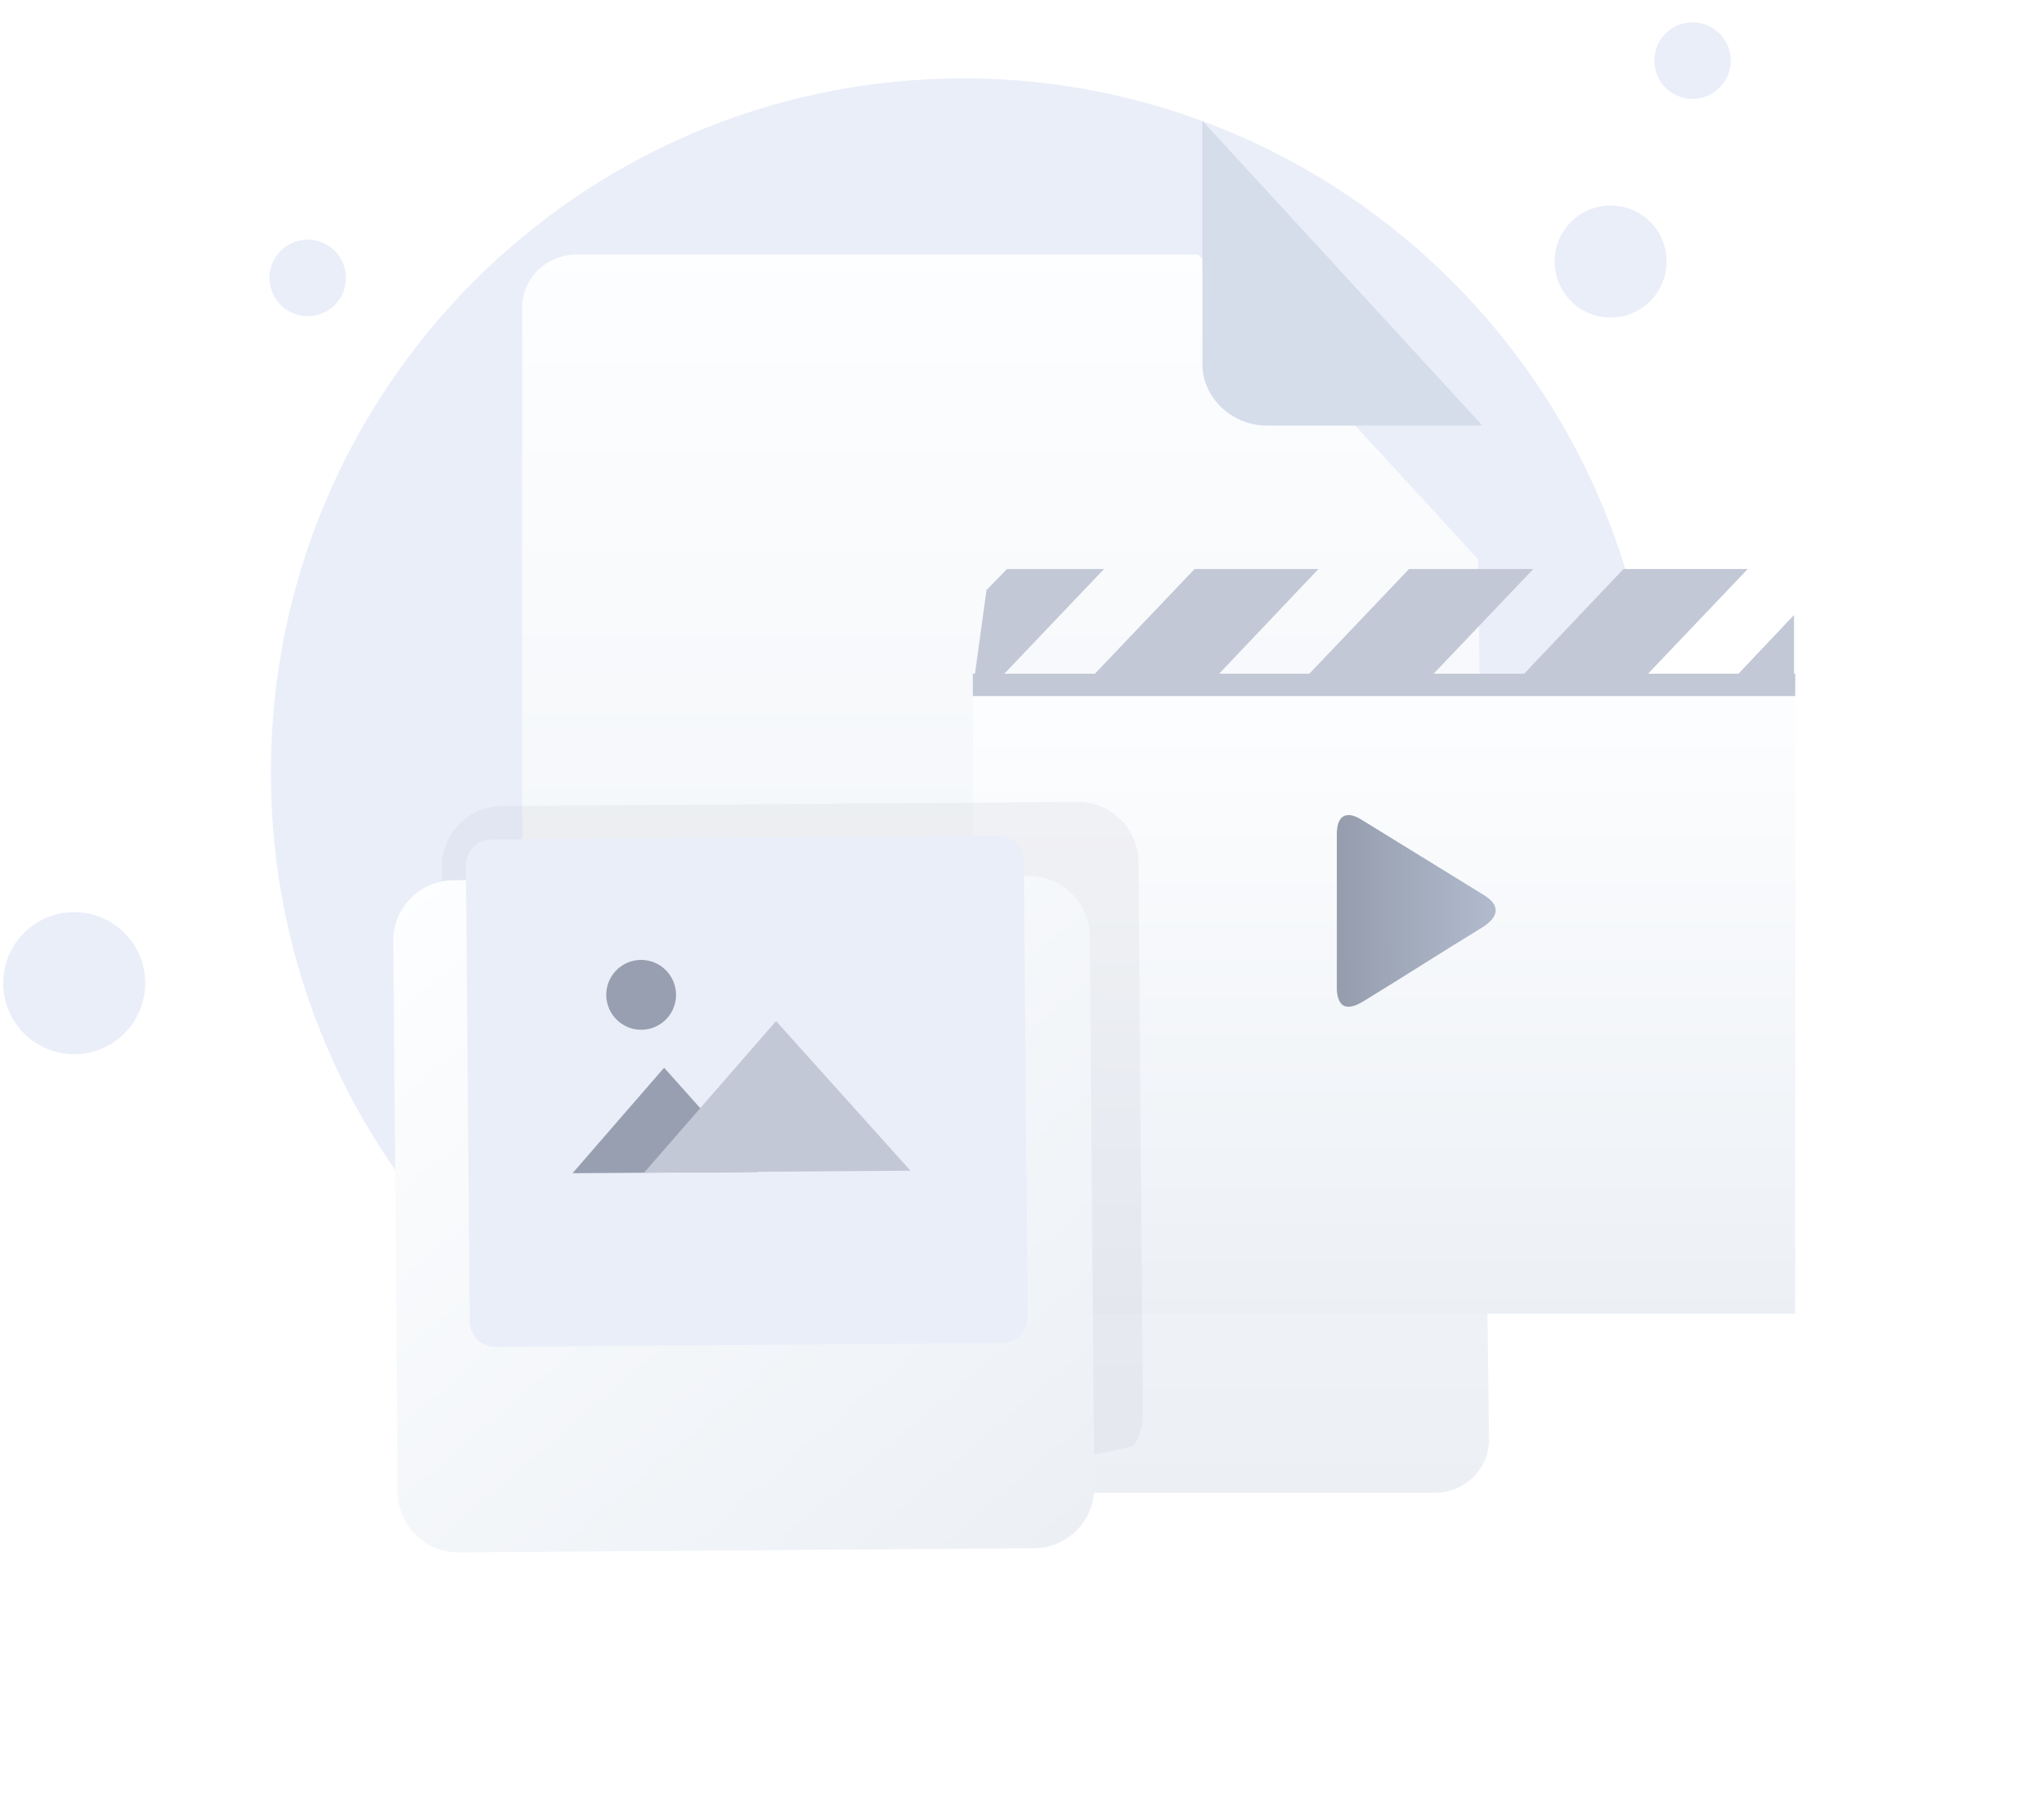 <svg width="183" height="161" viewBox="0 0 183 161" fill="none" xmlns="http://www.w3.org/2000/svg">
<path d="M86.242 131.332C120.477 131.332 148.233 103.557 148.233 69.174C148.233 34.792 120.355 7.017 86.242 7.017C52.006 7.017 24.251 34.792 24.251 69.174C24.251 103.557 52.006 131.332 86.242 131.332Z" fill="#EAEEF9"/>
<path d="M144.198 28.429C146.967 28.429 149.211 26.183 149.211 23.413C149.211 20.642 146.967 18.396 144.198 18.396C141.429 18.396 139.185 20.642 139.185 23.413C139.185 26.183 141.429 28.429 144.198 28.429Z" fill="#EAEEF9"/>
<path d="M151.533 8.852C153.424 8.852 154.957 7.318 154.957 5.426C154.957 3.534 153.424 2 151.533 2C149.643 2 148.11 3.534 148.11 5.426C148.11 7.318 149.643 8.852 151.533 8.852Z" fill="#EAEEF9"/>
<path d="M27.552 28.307C29.443 28.307 30.976 26.773 30.976 24.881C30.976 22.989 29.443 21.455 27.552 21.455C25.661 21.455 24.128 22.989 24.128 24.881C24.128 26.773 25.661 28.307 27.552 28.307Z" fill="#EAEEF9"/>
<path d="M6.644 94.38C10.156 94.38 13.002 91.532 13.002 88.018C13.002 84.504 10.156 81.655 6.644 81.655C3.133 81.655 0.286 84.504 0.286 88.018C0.286 91.532 3.133 94.38 6.644 94.38Z" fill="#EAEEF9"/>
<g filter="url(#filter0_d_67_157)">
<path d="M132.338 39.075L133.316 117.873C133.316 120.565 131.115 122.645 128.425 122.645H51.639C48.949 122.645 46.748 120.443 46.748 117.873V16.561C46.748 13.869 48.949 11.789 51.639 11.789H107.272L132.338 39.075Z" fill="url(#paint0_linear_67_157)"/>
</g>
<g filter="url(#filter1_d_67_157)">
<path d="M160.729 50.943H87.097V106.616H160.729V50.943Z" fill="url(#paint1_linear_67_157)"/>
</g>
<path d="M119.687 74.641C119.687 73.051 120.519 72.521 121.871 73.369C125.51 75.596 129.254 77.928 132.893 80.155C134.245 81.004 134.245 81.958 132.893 82.912C129.254 85.139 125.614 87.472 121.975 89.698C120.519 90.547 119.791 90.123 119.687 88.638C119.687 88.002 119.687 76.126 119.687 74.641Z" fill="url(#paint2_linear_67_157)"/>
<path d="M87.097 61.314H160.729" stroke="#C2C8D6" stroke-width="2" stroke-miterlimit="10"/>
<path d="M98.842 50.943L88.552 61.75H87.097L88.32 52.822L90.161 50.943H98.842Z" fill="#C2C8D6"/>
<path d="M118.04 50.943L107.786 61.75H96.66L106.95 50.943H118.04Z" fill="#C2C8D6"/>
<path d="M137.276 50.943L126.985 61.75H115.859L126.149 50.943H137.276Z" fill="#C2C8D6"/>
<path d="M156.474 50.943L146.184 61.75H135.094L145.348 50.943H156.474Z" fill="#C2C8D6"/>
<path d="M160.62 55.055V61.75H154.293L160.62 55.055Z" fill="#C2C8D6"/>
<path d="M107.651 10.81V32.59C107.651 35.648 110.341 38.096 113.398 38.096H132.716" fill="#D5DDEA"/>
<path opacity="0.1" d="M101.495 129.44C96.615 130.676 91.505 131.332 86.242 131.332C67.772 131.332 51.188 123.248 39.831 110.404L39.566 77.608C39.549 74.628 41.946 72.201 44.904 72.165L96.482 71.794C99.459 71.781 101.887 74.183 101.927 77.142L102.327 126.526C102.333 127.597 102.027 128.597 101.495 129.44Z" fill="#989FB0"/>
<g filter="url(#filter2_d_67_157)">
<path d="M92.631 127.608L41.052 127.979C38.075 127.992 35.648 125.59 35.608 122.63L35.208 73.247C35.191 70.267 37.588 67.84 40.545 67.803L92.124 67.433C95.101 67.42 97.529 69.822 97.569 72.781L97.969 122.165C97.985 125.145 95.588 127.572 92.631 127.608Z" fill="url(#paint3_linear_67_157)"/>
</g>
<path d="M89.727 120.235L44.385 120.579C43.102 120.59 42.07 119.577 42.057 118.293L41.713 77.48C41.7 76.196 42.711 75.164 43.994 75.153L89.336 74.809C90.618 74.798 91.65 75.811 91.663 77.095L92.007 117.908C92.02 119.192 91.009 120.224 89.727 120.235Z" fill="#EAEEF9"/>
<path d="M67.799 104.918L51.258 105.033L59.458 95.589L67.799 104.918Z" fill="#989FB0"/>
<path d="M81.515 104.806L57.671 104.976L69.479 91.413L81.515 104.806Z" fill="#C2C8D6"/>
<path d="M59.442 91.435C60.75 90.309 60.897 88.335 59.771 87.025C58.645 85.715 56.672 85.565 55.364 86.691C54.057 87.816 53.909 89.791 55.035 91.101C56.161 92.411 58.134 92.561 59.442 91.435Z" fill="#989FB0"/>
<defs>
<filter id="filter0_d_67_157" x="24.748" y="0.789" width="130.567" height="154.856" filterUnits="userSpaceOnUse" color-interpolation-filters="sRGB">
<feFlood flood-opacity="0" result="BackgroundImageFix"/>
<feColorMatrix in="SourceAlpha" type="matrix" values="0 0 0 0 0 0 0 0 0 0 0 0 0 0 0 0 0 0 127 0" result="hardAlpha"/>
<feOffset dy="11"/>
<feGaussianBlur stdDeviation="11"/>
<feColorMatrix type="matrix" values="0 0 0 0 0.398 0 0 0 0 0.477 0 0 0 0 0.575 0 0 0 0.27 0"/>
<feBlend mode="normal" in2="BackgroundImageFix" result="effect1_dropShadow_67_157"/>
<feBlend mode="normal" in="SourceGraphic" in2="effect1_dropShadow_67_157" result="shape"/>
</filter>
<filter id="filter1_d_67_157" x="65.097" y="39.943" width="117.632" height="99.673" filterUnits="userSpaceOnUse" color-interpolation-filters="sRGB">
<feFlood flood-opacity="0" result="BackgroundImageFix"/>
<feColorMatrix in="SourceAlpha" type="matrix" values="0 0 0 0 0 0 0 0 0 0 0 0 0 0 0 0 0 0 127 0" result="hardAlpha"/>
<feOffset dy="11"/>
<feGaussianBlur stdDeviation="11"/>
<feColorMatrix type="matrix" values="0 0 0 0 0.398 0 0 0 0 0.477 0 0 0 0 0.575 0 0 0 0.27 0"/>
<feBlend mode="normal" in2="BackgroundImageFix" result="effect1_dropShadow_67_157"/>
<feBlend mode="normal" in="SourceGraphic" in2="effect1_dropShadow_67_157" result="shape"/>
</filter>
<filter id="filter2_d_67_157" x="13.208" y="56.433" width="106.761" height="104.546" filterUnits="userSpaceOnUse" color-interpolation-filters="sRGB">
<feFlood flood-opacity="0" result="BackgroundImageFix"/>
<feColorMatrix in="SourceAlpha" type="matrix" values="0 0 0 0 0 0 0 0 0 0 0 0 0 0 0 0 0 0 127 0" result="hardAlpha"/>
<feOffset dy="11"/>
<feGaussianBlur stdDeviation="11"/>
<feColorMatrix type="matrix" values="0 0 0 0 0.398 0 0 0 0 0.477 0 0 0 0 0.575 0 0 0 0.27 0"/>
<feBlend mode="normal" in2="BackgroundImageFix" result="effect1_dropShadow_67_157"/>
<feBlend mode="normal" in="SourceGraphic" in2="effect1_dropShadow_67_157" result="shape"/>
</filter>
<linearGradient id="paint0_linear_67_157" x1="90.004" y1="9.224" x2="90.004" y2="123.84" gradientUnits="userSpaceOnUse">
<stop stop-color="#FDFEFF"/>
<stop offset="0.996" stop-color="#ECF0F5"/>
</linearGradient>
<linearGradient id="paint1_linear_67_157" x1="123.889" y1="49.655" x2="123.889" y2="107.216" gradientUnits="userSpaceOnUse">
<stop stop-color="#FDFEFF"/>
<stop offset="0.996" stop-color="#ECF0F5"/>
</linearGradient>
<linearGradient id="paint2_linear_67_157" x1="133.343" y1="72.968" x2="120.121" y2="73.006" gradientUnits="userSpaceOnUse">
<stop stop-color="#B0BACC"/>
<stop offset="1" stop-color="#969EAE"/>
</linearGradient>
<linearGradient id="paint3_linear_67_157" x1="38.667" y1="65.259" x2="93.856" y2="129.382" gradientUnits="userSpaceOnUse">
<stop stop-color="#FDFEFF"/>
<stop offset="0.996" stop-color="#ECF0F5"/>
</linearGradient>
</defs>
</svg>
